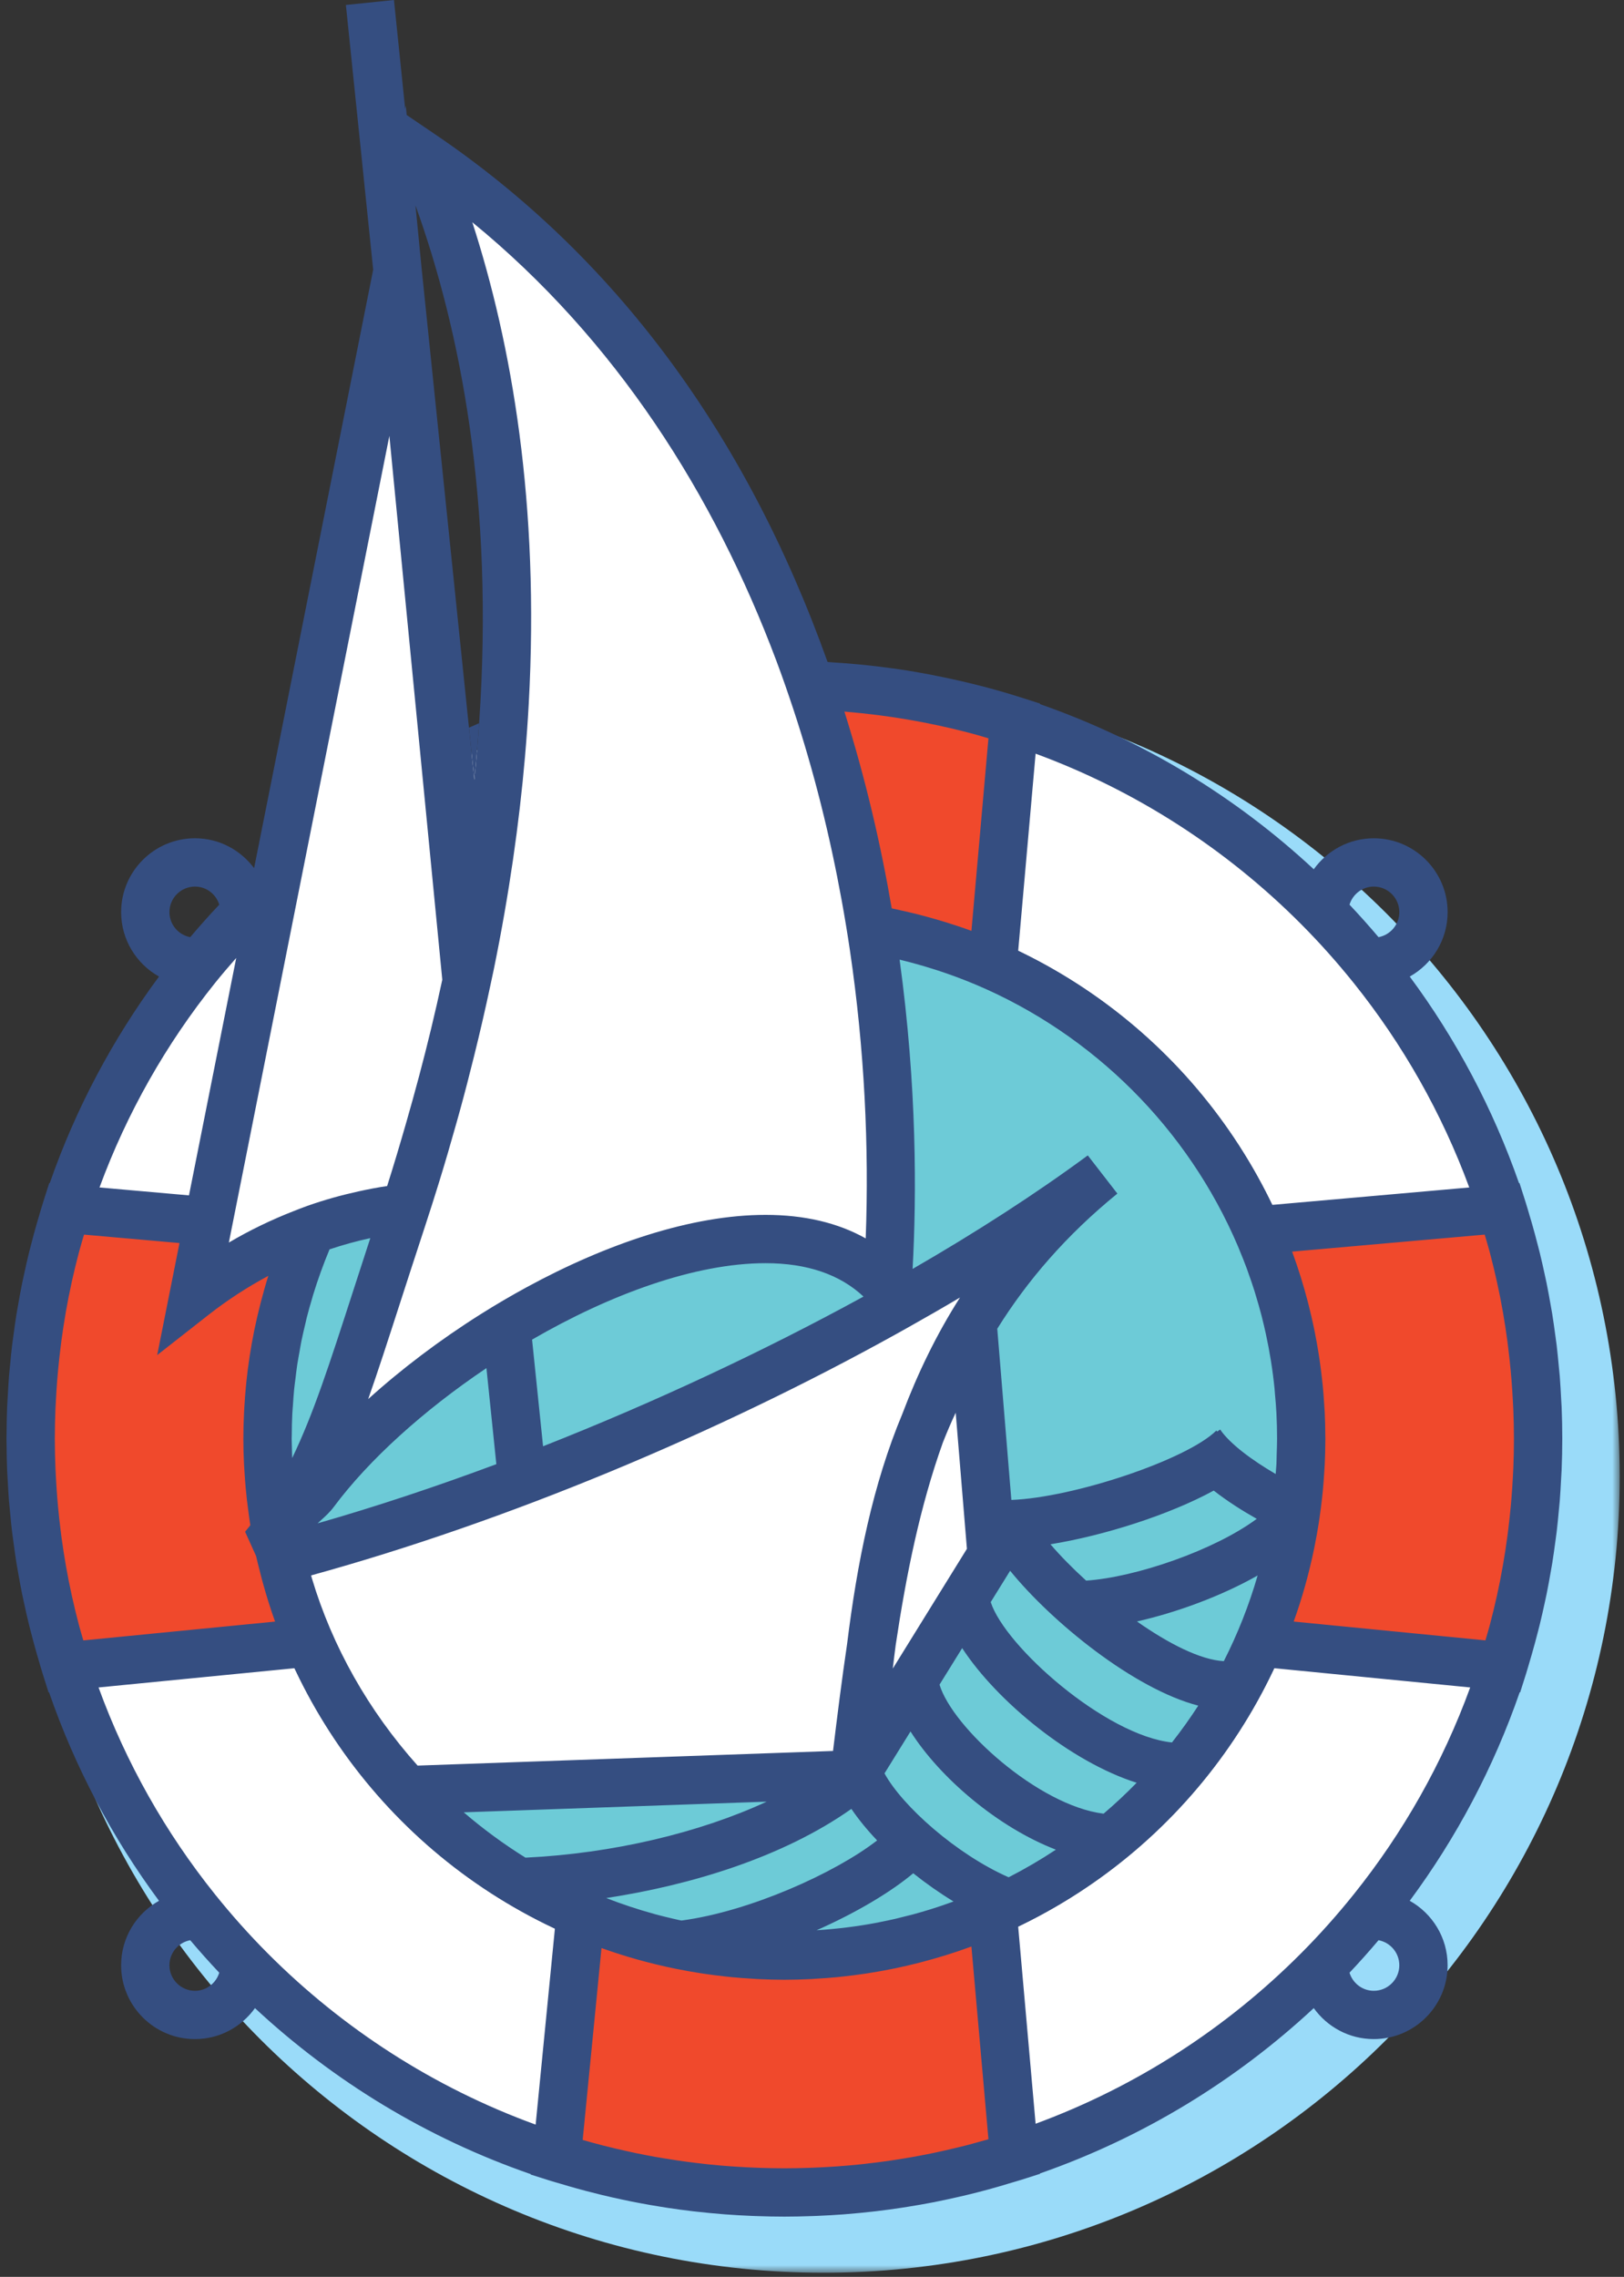 <?xml version="1.0" encoding="UTF-8" standalone="no"?>
<svg width="209px" height="293px" viewBox="0 0 209 293" version="1.1" xmlns="http://www.w3.org/2000/svg" xmlns:xlink="http://www.w3.org/1999/xlink">
    <rect x="0" y="0" width="209" height="293" fill="#333333" stroke="none"/>
    <!-- Generator: Sketch 3.8.3 (29802) - http://www.bohemiancoding.com/sketch -->
    <title>кораблик лого-final</title>
    <desc>Created with Sketch.</desc>
    <defs>
        <rect id="path-1" x="0.523" y="0.546" width="204.922" height="204.923"></rect>
    </defs>
    <g id="Page-1" stroke="none" stroke-width="1" fill="none" fill-rule="evenodd">
        <g id="кораблик-лого-final">
            <g id="Clipped" transform="translate(3, 87)">
                <mask id="mask-2" fill="white">
                    <use xlink:href="#path-1"></use>
                </mask>
                <g id="SVGID_1_"></g>
                <path d="M102.984,0.547 C46.393,0.547 0.523,46.418 0.523,103.008 C0.523,159.599 46.393,205.469 102.984,205.469 C159.575,205.469 205.445,159.599 205.445,103.008 C205.445,46.417 159.575,0.547 102.984,0.547 M102.984,32.747 C141.79,32.747 173.246,64.203 173.246,103.008 C173.246,141.815 141.79,173.27 102.984,173.27 C64.179,173.27 32.723,141.815 32.723,103.008 C32.723,64.203 64.179,32.747 102.984,32.747" id="Shape" fill="#9ADBF9" mask="url(#mask-2)"></path>
            </g>
            <path d="M100.945,88.137 C47.37,88.137 3.943,131.564 3.943,185.139 C3.943,238.714 47.37,282.141 100.945,282.141 C154.521,282.141 197.947,238.713 197.947,185.139 C197.947,131.565 154.521,88.137 100.945,88.137 M100.945,118.621 C64.207,118.621 34.428,148.401 34.428,185.139 C34.428,221.877 64.207,251.657 100.945,251.657 C137.683,251.657 167.464,221.877 167.464,185.139 C167.464,148.401 137.684,118.621 100.945,118.621" id="Shape" fill="#FFFFFF"></path>
            <circle id="Oval" stroke="#354E81" stroke-width="6.218" cx="100.945" cy="185.139" r="66.518"></circle>
            <path d="M71.645,277.633 C80.89,280.559 90.732,282.141 100.946,282.141 C111.265,282.141 121.204,280.523 130.532,277.54 L127.747,246.033 C119.549,249.647 110.483,251.658 100.946,251.658 C91.634,251.658 82.769,249.741 74.722,246.285 L71.645,277.633 L71.645,277.633 Z" id="Shape" fill="#F0492C"></path>
            <path d="M100.945,88.137 C90.731,88.137 80.888,89.72 71.643,92.646 L74.721,123.994 C82.768,120.538 91.632,118.621 100.945,118.621 C110.482,118.621 119.548,120.631 127.746,124.246 L130.531,92.739 C121.203,89.754 111.264,88.137 100.945,88.137" id="Shape" fill="#F0492C"></path>
            <path d="M193.438,214.442 C196.365,205.197 197.948,195.354 197.948,185.139 C197.948,174.821 196.331,164.883 193.347,155.555 L161.837,158.34 C165.451,166.54 167.462,175.604 167.462,185.139 C167.462,194.453 165.545,203.317 162.091,211.364 L193.438,214.442 L193.438,214.442 Z" id="Shape" fill="#F0492C"></path>
            <path d="M8.544,155.555 C5.56,164.883 3.944,174.821 3.944,185.139 C3.944,195.353 5.526,205.197 8.453,214.443 L39.8,211.365 C36.345,203.318 34.428,194.453 34.428,185.139 C34.428,175.603 36.439,166.538 40.052,158.34 L8.544,155.555 L8.544,155.555 Z" id="Shape" fill="#F0492C"></path>
            <path d="M100.945,118.621 C64.208,118.621 34.427,148.402 34.427,185.139 C34.427,221.876 64.208,251.657 100.945,251.657 C137.683,251.657 167.464,221.876 167.464,185.139 C167.464,148.402 137.684,118.621 100.945,118.621" id="Shape" fill="#6DCBD7"></path>
            <path d="M51.167,34.853 L62.911,155.557 C50.258,153.937 36.392,157.76 24.918,166.755 L51.167,34.853 L51.167,34.853 Z" id="Shape" fill="#FFFFFF"></path>
            <path d="M38.459,194.044 C39.143,193.339 39.931,192.782 40.476,192.049 C55.753,171.533 98.362,148.151 114.199,165.507 C117.238,120.958 105.446,54.582 54.276,19.872 C73.504,66.528 64.027,119.539 51.709,156.949 C45.743,175.07 43.598,182.999 39.237,191.307 C36.017,197.439 32.342,200.348 38.459,194.044" id="Shape" fill="#FFFFFF"></path>
            <path id="Shape"></path>
            <path d="M60.355,93.641 C60.79,93.447 61.223,93.251 61.661,93.064 C63.618,64.556 59.243,42.463 53.472,26.437 L54.248,34.411 L60.355,93.641 L60.355,93.641 Z" id="Shape"></path>
            <path d="M117.301,165.718 L116.806,172.976 L111.903,167.602 C108.846,164.252 104.343,162.553 98.519,162.553 C89.456,162.553 78.541,166.559 68.475,172.387 L70.361,190.68 L64.175,191.318 L62.601,176.054 C54.565,181.455 47.495,187.826 42.969,193.904 C42.445,194.608 41.858,195.134 41.34,195.599 C41.122,195.794 40.899,195.991 40.69,196.207 C39.363,197.574 38.276,198.736 37.547,199.565 L36.561,200.687 L35.019,200.674 L33.114,200.587 L31.543,197.112 L32.775,195.574 C33.392,194.805 34.987,192.709 36.483,189.859 C39.846,183.452 41.88,177.162 45.573,165.744 C46.211,163.77 46.904,161.632 47.655,159.33 C40.283,160.91 33.115,164.276 26.835,169.199 L20.23,174.377 L30.4,123.273 C29.467,124.337 28.543,125.41 27.657,126.515 C14.771,142.592 7.051,162.978 7.051,185.136 C7.051,207.294 14.771,227.679 27.656,243.756 C29.787,246.415 32.057,248.96 34.46,251.372 C51.471,268.446 74.995,279.029 100.944,279.029 C126.894,279.029 150.418,268.446 167.429,251.37 C169.831,248.959 172.1,246.415 174.231,243.757 C187.117,227.68 194.836,207.295 194.836,185.136 C194.836,162.977 187.115,142.591 174.23,126.514 C172.099,123.856 169.831,121.312 167.429,118.901 C152.122,103.537 131.543,93.434 108.668,91.562 C118.425,122.516 118.297,151.119 117.301,165.718 L117.301,165.718 Z" id="Shape"></path>
            <path d="M176.8,114.091 C175.324,114.091 174.087,115.076 173.674,116.418 C174.958,117.776 176.202,119.172 177.41,120.601 C178.93,120.313 180.084,118.98 180.084,117.377 C180.084,115.565 178.611,114.091 176.8,114.091 L176.8,114.091 Z" id="Shape"></path>
            <path d="M24.481,120.601 C25.689,119.172 26.933,117.776 28.217,116.417 C27.803,115.075 26.567,114.091 25.092,114.091 C23.28,114.091 21.807,115.565 21.807,117.377 C21.807,118.979 22.961,120.312 24.481,120.601 L24.481,120.601 Z" id="Shape"></path>
            <path d="M21.807,252.901 C21.807,254.713 23.281,256.186 25.092,256.186 C26.567,256.186 27.803,255.203 28.217,253.861 C26.932,252.503 25.688,251.106 24.48,249.677 C22.961,249.966 21.807,251.299 21.807,252.901 L21.807,252.901 Z" id="Shape"></path>
            <path d="M177.41,249.678 C176.203,251.107 174.958,252.502 173.674,253.861 C174.088,255.203 175.324,256.187 176.8,256.187 C178.612,256.187 180.084,254.713 180.084,252.902 C180.084,251.299 178.931,249.966 177.41,249.678 L177.41,249.678 Z" id="Shape"></path>
            <path d="M61.028,100.168 C61.041,100.162 61.053,100.156 61.066,100.15 C61.313,97.741 61.502,95.387 61.661,93.063 C61.223,93.251 60.79,93.446 60.355,93.64 L61.028,100.168 L61.028,100.168 Z" id="Shape" fill="#354E81"></path>
            <path d="M110.584,227.601 C112.198,207.051 114.489,186.893 125.281,171.688 L127.619,200.078 L110.584,227.601 L109.365,229.079" id="Shape" fill="#FFFFFF"></path>
            <path d="M109.975,228.339 C113.627,197.938 116.866,171.521 141.837,151.188 C113.172,172.338 70.723,191.467 36.224,200.542 C38.925,211.937 44.695,222.079 52.417,230.365 L109.975,228.339 L109.975,228.339 Z" id="Shape" fill="#FFFFFF"></path>
            <g id="Group">
                <path d="M122.994,181.795 C122.401,183.053 121.852,184.339 121.338,185.648 C118.422,193.805 116.647,202.51 115.272,211.692 C115.144,212.7 115.013,213.706 114.898,214.724 L124.438,199.312 L122.994,181.795 L122.994,181.795 Z" id="Shape"></path>
                <path d="M142.027,233.395 C143.506,232.134 144.924,230.806 146.281,229.416 C137.843,226.752 128.327,218.978 123.826,212.09 L120.913,216.789 C122.558,222.297 133.648,232.368 142.027,233.395 L142.027,233.395 Z" id="Shape"></path>
                <path d="M41.34,195.601 C41.186,195.739 41.032,195.886 40.88,196.032 C48.384,193.881 56.11,191.315 63.876,188.418 L62.602,176.056 C54.566,181.457 47.496,187.828 42.97,193.906 C42.446,194.609 41.858,195.136 41.34,195.601 L41.34,195.601 Z" id="Shape"></path>
                <path d="M98.519,162.554 C89.456,162.554 78.541,166.56 68.475,172.388 L69.89,186.114 C84.068,180.53 98.2,173.928 111.128,166.85 C108.104,164.01 103.879,162.554 98.519,162.554 L98.519,162.554 Z" id="Shape"></path>
                <path d="M161.85,202.746 C157.21,205.376 151.489,207.489 146.325,208.66 C150.356,211.489 154.473,213.602 157.5,213.769 C159.277,210.269 160.739,206.582 161.85,202.746 L161.85,202.746 Z" id="Shape"></path>
                <path d="M164.249,188.698 C164.255,188.595 164.267,188.493 164.272,188.39 C164.292,187.993 164.29,187.59 164.302,187.191 C164.323,186.507 164.353,185.825 164.353,185.138 C164.353,184.039 164.325,182.944 164.269,181.854 C164.226,181.003 164.153,180.16 164.076,179.318 C164.056,179.098 164.048,178.875 164.025,178.655 C163.784,176.291 163.411,173.966 162.916,171.685 C162.751,170.926 162.572,170.169 162.38,169.416 C162.369,169.376 162.361,169.335 162.351,169.295 C162.119,168.392 161.859,167.499 161.587,166.611 C161.55,166.488 161.518,166.365 161.48,166.242 C161.22,165.413 160.937,164.594 160.644,163.779 C160.581,163.601 160.522,163.421 160.456,163.243 C160.164,162.452 159.852,161.672 159.529,160.897 C159.45,160.708 159.376,160.517 159.296,160.328 C152.863,145.257 140.761,133.166 125.68,126.752 C125.6,126.718 125.519,126.686 125.438,126.652 C124.642,126.319 123.842,126.002 123.037,125.704 C122.764,125.602 122.488,125.504 122.214,125.407 C121.631,125.2 121.046,125 120.457,124.811 C119.978,124.658 119.5,124.507 119.019,124.365 C118.645,124.255 118.271,124.149 117.896,124.046 C117.266,123.872 116.635,123.702 116,123.548 C115.926,123.529 115.851,123.514 115.775,123.496 C118.017,139.816 117.964,153.866 117.448,163.295 C125.677,158.541 133.303,153.619 139.992,148.684 L143.801,153.597 C137.227,158.951 132.226,164.764 128.344,170.99 L130.158,193.021 C138.212,192.719 152.779,187.819 156.531,184.098 L156.65,184.219 L157.028,183.96 C158.304,185.822 161.148,187.918 164.174,189.685 C164.197,189.356 164.23,189.028 164.249,188.698 L164.249,188.698 Z" id="Shape"></path>
                <path d="M154.208,219.493 C145.883,217.321 135.353,208.726 129.998,202.136 L127.5,206.166 C129.326,211.864 142.257,223.33 150.825,224.23 C152.022,222.706 153.152,221.126 154.208,219.493 L154.208,219.493 Z" id="Shape"></path>
                <path d="M161.736,195.453 C159.994,194.473 158.016,193.235 156.198,191.816 C150.486,194.941 142.019,197.627 135.188,198.725 C136.421,200.174 138.001,201.785 139.778,203.402 C146.144,202.98 156.272,199.501 161.736,195.453 L161.736,195.453 Z" id="Shape"></path>
                <path d="M163.729,155.052 L189.084,152.811 C185.554,143.221 180.512,134.354 174.23,126.518 C172.099,123.86 169.831,121.316 167.429,118.905 C157.862,109.302 146.235,101.755 133.275,96.987 L131.033,122.357 C145.292,129.217 156.868,140.794 163.729,155.052 L163.729,155.052 Z" id="Shape"></path>
                <path d="M180.084,117.377 C180.084,115.565 178.611,114.091 176.8,114.091 C175.324,114.091 174.087,115.076 173.674,116.418 C174.958,117.776 176.202,119.172 177.41,120.601 C178.93,120.313 180.084,118.979 180.084,117.377 L180.084,117.377 Z" id="Shape"></path>
                <path d="M42.412,160.776 C41.612,162.695 40.909,164.644 40.304,166.617 C40.265,166.742 40.234,166.87 40.196,166.996 C39.94,167.849 39.697,168.704 39.478,169.566 C39.4,169.874 39.336,170.187 39.263,170.497 C39.099,171.186 38.934,171.874 38.794,172.569 C38.7,173.037 38.625,173.512 38.541,173.985 C38.443,174.534 38.336,175.081 38.253,175.633 C38.165,176.219 38.1,176.813 38.027,177.405 C37.972,177.856 37.905,178.304 37.859,178.758 C37.792,179.428 37.751,180.106 37.705,180.782 C37.679,181.167 37.639,181.55 37.62,181.936 C37.576,182.818 37.559,183.708 37.552,184.6 C37.551,184.781 37.539,184.959 37.539,185.14 C37.539,185.442 37.555,185.741 37.561,186.041 C37.568,186.575 37.581,187.107 37.602,187.637 C40.34,181.933 42.31,175.846 45.577,165.747 C46.215,163.773 46.908,161.635 47.659,159.333 C45.893,159.711 44.143,160.197 42.412,160.776 L42.412,160.776 Z" id="Shape"></path>
                <path d="M123.546,166.972 C121.394,168.254 119.187,169.517 116.956,170.771 C116.48,171.039 116.004,171.306 115.525,171.572 C92.213,184.526 65.118,195.824 40.037,202.734 C40.077,202.872 40.111,203.012 40.152,203.149 C42.768,211.88 47.41,220.119 53.744,227.208 L107.206,225.325 C107.767,220.685 108.345,216.093 109.016,211.561 C110.317,201.046 112.336,191.011 116.123,181.958 C118.083,176.778 120.488,171.766 123.546,166.972 L123.546,166.972 Z" id="Shape"></path>
                <path d="M59.681,233.221 C62.171,235.362 64.827,237.314 67.626,239.055 C78.821,238.519 90.007,235.86 98.664,231.849 L59.681,233.221 L59.681,233.221 Z" id="Shape"></path>
                <path d="M113.267,247.34 C113.92,247.211 114.573,247.076 115.219,246.927 C115.578,246.845 115.934,246.748 116.29,246.659 C116.693,246.558 117.098,246.464 117.498,246.356 C118.257,246.15 119.012,245.931 119.764,245.697 C119.771,245.695 119.778,245.693 119.784,245.691 C120.706,245.404 121.616,245.091 122.518,244.764 C122.583,244.74 122.648,244.718 122.713,244.695 C120.942,243.616 119.188,242.387 117.528,241.064 C114.643,243.486 110.178,246.146 105.092,248.397 C107.745,248.224 110.359,247.904 112.914,247.414 C113.032,247.392 113.148,247.363 113.267,247.34 L113.267,247.34 Z" id="Shape"></path>
                <path d="M84.443,246.369 C85.135,246.556 85.835,246.723 86.536,246.887 C86.801,246.949 87.066,247.013 87.332,247.072 C87.457,247.099 87.582,247.121 87.707,247.147 C96.528,245.973 107.515,241.008 112.88,236.836 C111.607,235.501 110.487,234.134 109.567,232.778 C100.733,239.017 88.85,242.603 78.016,244.252 C80.026,245.033 82.082,245.719 84.184,246.295 C84.271,246.318 84.356,246.346 84.443,246.369 L84.443,246.369 Z" id="Shape"></path>
                <path d="M117.177,222.813 L113.831,228.209 C116.133,232.421 123.098,238.627 129.807,241.579 C131.903,240.503 133.934,239.318 135.887,238.023 C128.45,235.164 120.972,228.799 117.177,222.813 L117.177,222.813 Z" id="Shape"></path>
                <path d="M118.397,252.55 C118.319,252.571 118.24,252.589 118.162,252.609 C117.172,252.862 116.177,253.092 115.176,253.3 C115.003,253.336 114.83,253.369 114.656,253.404 C113.745,253.586 112.829,253.75 111.91,253.895 C111.676,253.932 111.441,253.969 111.206,254.004 C110.337,254.132 109.465,254.242 108.59,254.337 C108.318,254.367 108.047,254.4 107.774,254.427 C106.897,254.512 106.017,254.576 105.134,254.628 C104.875,254.644 104.617,254.667 104.359,254.679 C103.225,254.734 102.088,254.767 100.946,254.767 C99.814,254.767 98.687,254.734 97.564,254.68 C97.294,254.667 97.027,254.645 96.758,254.628 C95.893,254.577 95.03,254.514 94.171,254.431 C93.888,254.404 93.608,254.371 93.326,254.341 C92.457,254.246 91.592,254.136 90.729,254.01 C90.499,253.976 90.268,253.942 90.038,253.906 C89.082,253.756 88.131,253.585 87.183,253.394 C87.059,253.37 86.935,253.347 86.811,253.322 C83.625,252.664 80.487,251.794 77.413,250.687 L74.99,275.38 C75.703,275.585 76.42,275.781 77.14,275.971 C77.262,276.002 77.383,276.037 77.506,276.069 C78.063,276.213 78.623,276.347 79.184,276.48 C79.576,276.574 79.968,276.665 80.361,276.752 C80.851,276.861 81.34,276.972 81.833,277.074 C82.665,277.246 83.497,277.41 84.333,277.559 C84.666,277.619 85.001,277.669 85.335,277.725 C85.98,277.833 86.625,277.937 87.272,278.032 C87.621,278.083 87.97,278.132 88.319,278.179 C89.079,278.281 89.84,278.374 90.602,278.458 C90.8,278.479 90.998,278.506 91.196,278.526 C92.165,278.626 93.136,278.71 94.11,278.779 C94.348,278.797 94.588,278.809 94.827,278.825 C95.613,278.876 96.4,278.917 97.188,278.948 C97.439,278.958 97.689,278.969 97.941,278.977 C98.941,279.008 99.943,279.029 100.946,279.029 C101.96,279.029 102.972,279.008 103.983,278.975 C104.231,278.967 104.478,278.956 104.725,278.947 C105.545,278.915 106.366,278.872 107.183,278.818 C107.394,278.803 107.605,278.793 107.816,278.777 C108.809,278.705 109.8,278.618 110.79,278.515 C110.985,278.494 111.179,278.469 111.374,278.448 C112.166,278.36 112.957,278.261 113.746,278.154 C114.051,278.112 114.355,278.07 114.659,278.025 C115.458,277.908 116.255,277.78 117.05,277.642 C117.306,277.598 117.561,277.555 117.816,277.509 C118.637,277.36 119.456,277.197 120.272,277.026 C120.688,276.939 121.102,276.847 121.515,276.754 C122.025,276.641 122.532,276.521 123.038,276.399 C123.502,276.287 123.967,276.177 124.428,276.058 C124.769,275.97 125.108,275.872 125.448,275.781 C126.038,275.622 126.627,275.458 127.213,275.287 L125.021,250.488 C122.843,251.293 120.632,251.972 118.397,252.55 L118.397,252.55 Z" id="Shape"></path>
                <path d="M177.41,249.678 C176.203,251.107 174.958,252.502 173.674,253.861 C174.088,255.203 175.324,256.187 176.8,256.187 C178.612,256.187 180.084,254.713 180.084,252.902 C180.084,251.299 178.931,249.966 177.41,249.678 L177.41,249.678 Z" id="Shape"></path>
                <path d="M37.913,214.674 L12.684,217.152 C16.219,226.864 21.307,235.837 27.657,243.759 C29.788,246.418 32.058,248.963 34.461,251.375 C44.107,261.057 55.847,268.647 68.935,273.409 L71.412,248.174 C56.72,241.262 44.825,229.366 37.913,214.674 L37.913,214.674 Z" id="Shape"></path>
                <path d="M194.699,180.251 C194.651,179.325 194.593,178.401 194.517,177.481 C194.486,177.086 194.45,176.691 194.413,176.297 C194.326,175.373 194.225,174.453 194.112,173.537 C194.071,173.204 194.033,172.872 193.989,172.54 C193.827,171.34 193.647,170.145 193.44,168.96 C193.436,168.933 193.432,168.905 193.427,168.877 C192.97,166.27 192.403,163.701 191.735,161.172 C191.715,161.096 191.694,161.022 191.673,160.946 C191.487,160.25 191.277,159.564 191.076,158.874 L166.293,161.064 C167.089,163.22 167.763,165.409 168.338,167.622 C168.376,167.768 168.41,167.915 168.447,168.062 C168.679,168.981 168.893,169.904 169.088,170.833 C169.137,171.064 169.182,171.297 169.228,171.529 C169.397,172.377 169.549,173.228 169.686,174.082 C169.732,174.373 169.778,174.663 169.821,174.955 C169.939,175.759 170.04,176.565 170.13,177.374 C170.167,177.706 170.207,178.037 170.239,178.37 C170.315,179.165 170.373,179.964 170.422,180.765 C170.443,181.101 170.472,181.436 170.488,181.774 C170.536,182.804 170.562,183.837 170.566,184.874 C170.566,184.962 170.573,185.049 170.573,185.137 C170.573,185.216 170.567,185.294 170.567,185.373 C170.563,186.408 170.537,187.44 170.488,188.468 C170.472,188.808 170.445,189.145 170.424,189.484 C170.375,190.275 170.319,191.064 170.243,191.85 C170.211,192.185 170.173,192.519 170.136,192.853 C170.047,193.662 169.945,194.468 169.827,195.272 C169.786,195.553 169.745,195.834 169.7,196.113 C169.558,197.009 169.397,197.902 169.221,198.79 C169.186,198.967 169.154,199.145 169.117,199.322 C168.461,202.49 167.594,205.612 166.494,208.67 L191.167,211.093 C191.338,210.497 191.521,209.907 191.682,209.307 C191.701,209.234 191.721,209.162 191.74,209.089 C192.069,207.846 192.374,206.594 192.651,205.332 C192.653,205.324 192.655,205.316 192.657,205.308 C193.21,202.793 193.657,200.239 194.003,197.654 C194.041,197.373 194.071,197.091 194.107,196.809 C194.227,195.851 194.332,194.889 194.422,193.922 C194.457,193.546 194.489,193.168 194.521,192.791 C194.596,191.863 194.655,190.931 194.704,189.996 C194.722,189.649 194.744,189.303 194.758,188.955 C194.809,187.688 194.841,186.416 194.841,185.138 C194.841,183.855 194.809,182.58 194.758,181.31 C194.74,180.958 194.717,180.605 194.699,180.251 L194.699,180.251 Z" id="Shape"></path>
                <path d="M115.988,117.167 C116.614,117.305 117.24,117.446 117.863,117.601 C118.206,117.687 118.547,117.777 118.887,117.868 C119.715,118.087 120.539,118.322 121.361,118.572 C121.493,118.613 121.626,118.651 121.757,118.692 C122.851,119.033 123.94,119.391 125.018,119.79 L127.208,95.013 C126.632,94.845 126.062,94.663 125.48,94.506 C125.4,94.484 125.32,94.462 125.239,94.441 C121.326,93.392 117.312,92.593 113.217,92.056 C112.987,92.026 112.756,91.999 112.526,91.971 C111.391,91.831 110.251,91.712 109.104,91.612 C108.96,91.6 108.816,91.586 108.671,91.574 C111.417,100.287 113.38,108.814 114.761,116.894 C115.173,116.977 115.578,117.077 115.988,117.167 L115.988,117.167 Z" id="Shape"></path>
                <path d="M131.034,247.922 L133.277,273.295 C146.237,268.526 157.863,260.977 167.43,251.373 C169.832,248.962 172.101,246.418 174.232,243.76 C180.583,235.836 185.67,226.864 189.206,217.151 L163.979,214.673 C157.154,229.183 145.475,240.974 131.034,247.922 L131.034,247.922 Z" id="Shape"></path>
                <path d="M24.481,120.601 C25.689,119.172 26.933,117.776 28.217,116.417 C27.803,115.075 26.567,114.091 25.092,114.091 C23.28,114.091 21.807,115.565 21.807,117.377 C21.807,118.979 22.961,120.312 24.481,120.601 L24.481,120.601 Z" id="Shape"></path>
                <path d="M37.803,155.847 C38.389,155.618 38.974,155.385 39.565,155.176 C41.727,154.412 43.923,153.801 46.136,153.315 C47.361,153.046 48.589,152.806 49.823,152.626 C50.685,149.906 51.481,147.235 52.242,144.588 C53.427,140.472 54.506,136.433 55.456,132.494 C55.978,130.329 56.466,128.191 56.92,126.08 L54.717,103.442 L54.062,96.713 L50.11,56.094 L40.262,105.58 L38.342,115.231 L30.551,154.379 L29.452,159.899 C32.145,158.308 34.943,156.964 37.803,155.847 L37.803,155.847 Z" id="Shape"></path>
                <path d="M60.355,93.641 L61.028,100.169 L61.048,100.358 C61.055,100.288 61.059,100.221 61.067,100.151 C61.314,97.742 61.503,95.388 61.662,93.064 C63.619,64.556 59.244,42.463 53.473,26.437 L54.249,34.411 L60.355,93.641 L60.355,93.641 Z" id="Shape"></path>
                <path d="M68.047,90.584 C67.925,92.812 67.764,95.079 67.564,97.385 C66.82,105.955 65.529,115.055 63.559,124.703 C63.423,125.371 63.271,126.051 63.128,126.724 C62.487,129.743 61.78,132.813 61.005,135.937 C60.433,138.241 59.836,140.565 59.187,142.927 C59.036,143.478 58.877,144.034 58.722,144.588 C58.026,147.064 57.3,149.562 56.517,152.101 C55.923,154.024 55.309,155.962 54.663,157.921 C54.609,158.084 54.56,158.234 54.508,158.395 C53.38,161.825 52.386,164.896 51.492,167.661 C49.903,172.572 48.613,176.561 47.386,180.042 C51.672,176.163 56.616,172.423 61.886,169.103 C63.812,167.889 65.783,166.734 67.781,165.647 C78.031,160.069 89.004,156.337 98.52,156.337 C103.514,156.337 107.828,157.353 111.412,159.366 C111.855,147.566 111.256,135.002 109.383,122.309 L109.383,122.305 C109.069,120.177 108.716,118.046 108.329,115.913 C108.329,115.911 108.328,115.909 108.328,115.908 C106.828,107.647 104.781,99.375 102.101,91.267 C102.1,91.265 102.1,91.263 102.099,91.261 C101.411,89.179 100.691,87.105 99.919,85.048 C99.918,85.046 99.917,85.044 99.916,85.041 C91.887,63.643 79.277,43.727 60.786,28.601 C65.854,44.267 69.461,64.858 68.047,90.584 L68.047,90.584 Z" id="Shape"></path>
                <path d="M33.807,203.611 C33.764,203.456 33.722,203.3 33.68,203.145 C33.547,202.646 33.419,202.146 33.298,201.645 C33.266,201.516 33.23,201.388 33.199,201.258 L32.959,200.244 L31.544,197.113 L32.216,196.275 C32.209,196.229 32.204,196.183 32.196,196.137 C32.113,195.613 32.045,195.084 31.973,194.555 C31.903,194.036 31.833,193.516 31.774,192.995 C31.716,192.481 31.665,191.966 31.618,191.45 C31.562,190.838 31.517,190.223 31.477,189.609 C31.45,189.183 31.419,188.759 31.399,188.331 C31.352,187.304 31.322,186.273 31.32,185.238 C31.32,185.204 31.318,185.172 31.318,185.138 C31.318,185.113 31.32,185.089 31.32,185.065 C31.321,184.008 31.352,182.956 31.4,181.907 C31.414,181.604 31.434,181.303 31.451,181.001 C31.5,180.17 31.563,179.342 31.64,178.517 C31.664,178.259 31.686,178.001 31.714,177.744 C31.943,175.568 32.275,173.411 32.707,171.277 C32.737,171.129 32.77,170.982 32.801,170.835 C32.997,169.901 33.212,168.972 33.446,168.047 C33.488,167.88 33.529,167.714 33.573,167.547 C33.867,166.419 34.18,165.296 34.532,164.182 C31.86,165.613 29.279,167.285 26.835,169.201 L20.23,174.379 L23.099,159.962 L10.812,158.876 C10.619,159.536 10.419,160.192 10.241,160.857 C10.208,160.98 10.174,161.102 10.141,161.224 C9.815,162.46 9.511,163.704 9.235,164.959 L9.235,164.961 C8.954,166.241 8.699,167.532 8.471,168.831 C8.449,168.956 8.432,169.081 8.411,169.206 C8.224,170.29 8.058,171.382 7.91,172.479 C7.857,172.871 7.812,173.263 7.764,173.655 C7.66,174.502 7.567,175.351 7.486,176.205 C7.443,176.657 7.403,177.11 7.366,177.563 C7.299,178.403 7.246,179.248 7.201,180.094 C7.178,180.52 7.15,180.946 7.134,181.372 C7.087,182.545 7.06,183.723 7.057,184.906 C7.057,184.983 7.053,185.06 7.053,185.137 C7.053,185.212 7.056,185.286 7.057,185.36 C7.059,186.543 7.087,187.72 7.134,188.892 C7.151,189.309 7.177,189.724 7.199,190.14 C7.244,190.998 7.299,191.854 7.367,192.706 C7.402,193.139 7.439,193.572 7.48,194.005 C7.564,194.901 7.663,195.792 7.772,196.68 C7.814,197.023 7.852,197.367 7.898,197.709 C8.241,200.263 8.683,202.787 9.228,205.272 C9.24,205.327 9.254,205.38 9.266,205.435 C9.536,206.651 9.828,207.858 10.144,209.056 C10.169,209.154 10.196,209.25 10.222,209.348 C10.379,209.934 10.557,210.512 10.725,211.094 L35.399,208.671 C34.799,207.004 34.274,205.314 33.807,203.611 L33.807,203.611 Z" id="Shape"></path>
                <path d="M30.401,123.276 C29.468,124.34 28.544,125.413 27.658,126.518 C21.377,134.354 16.336,143.22 12.805,152.81 L24.321,153.828 L30.401,123.276 L30.401,123.276 Z" id="Shape"></path>
                <path d="M21.807,252.901 C21.807,254.713 23.281,256.186 25.092,256.186 C26.567,256.186 27.803,255.203 28.217,253.861 C26.932,252.503 25.688,251.106 24.48,249.677 C22.961,249.966 21.807,251.299 21.807,252.901 L21.807,252.901 Z" id="Shape"></path>
                <path d="M200.974,181.084 C200.959,180.731 200.931,180.382 200.913,180.03 C200.863,179.044 200.809,178.059 200.731,177.076 C200.695,176.628 200.643,176.185 200.601,175.739 C200.519,174.854 200.435,173.97 200.33,173.089 C200.274,172.63 200.205,172.175 200.143,171.718 C200.027,170.851 199.908,169.985 199.769,169.122 C199.699,168.688 199.618,168.258 199.541,167.827 C199.386,166.939 199.227,166.052 199.047,165.168 C198.97,164.789 198.884,164.413 198.803,164.036 C198.602,163.098 198.392,162.163 198.163,161.231 C198.089,160.927 198.008,160.625 197.93,160.322 C197.673,159.314 197.404,158.31 197.115,157.31 C197.054,157.102 196.991,156.897 196.929,156.69 C196.724,155.996 196.529,155.299 196.308,154.609 L195.551,152.24 L195.486,152.246 C192.133,142.643 187.372,133.696 181.426,125.671 C184.331,124.044 186.302,120.939 186.302,117.379 C186.302,112.138 182.038,107.875 176.799,107.875 C173.616,107.875 170.801,109.453 169.075,111.862 C159.028,102.515 147.056,95.223 133.839,90.61 L133.846,90.538 L131.478,89.78 C127.932,88.645 124.328,87.733 120.684,87.007 C120.516,86.973 120.35,86.935 120.181,86.902 C118.681,86.607 117.169,86.343 115.646,86.118 C115.394,86.081 115.141,86.051 114.889,86.015 C113.746,85.855 112.599,85.713 111.446,85.592 C111.09,85.554 110.732,85.522 110.376,85.488 C109.301,85.387 108.222,85.303 107.138,85.237 C106.926,85.224 106.717,85.199 106.504,85.188 C95.992,55.752 79.031,32.909 56.021,17.301 L52.34,14.804 L52.224,13.614 L52.144,14.014 L50.7,0 L44.514,0.638 L48.027,34.705 L32.701,111.719 C30.967,109.393 28.209,107.873 25.092,107.873 C19.852,107.873 15.589,112.136 15.589,117.377 C15.589,120.937 17.559,124.042 20.464,125.669 C14.519,133.694 9.756,142.641 6.404,152.244 L6.34,152.238 L5.582,154.607 C5.362,155.294 5.168,155.988 4.963,156.679 C4.9,156.891 4.835,157.101 4.774,157.313 C4.488,158.3 4.223,159.296 3.966,160.296 C3.885,160.611 3.801,160.926 3.723,161.242 C3.5,162.15 3.297,163.065 3.098,163.981 C3.011,164.384 2.92,164.785 2.837,165.189 C2.666,166.033 2.514,166.885 2.364,167.736 C2.281,168.207 2.192,168.676 2.116,169.15 C1.987,169.951 1.878,170.759 1.768,171.566 C1.697,172.087 1.619,172.604 1.556,173.127 C1.462,173.909 1.39,174.697 1.314,175.484 C1.261,176.029 1.199,176.572 1.156,177.12 C1.092,177.929 1.051,178.744 1.006,179.558 C0.977,180.082 0.936,180.604 0.915,181.13 C0.872,182.211 0.856,183.298 0.848,184.388 C0.847,184.638 0.833,184.886 0.833,185.137 C0.833,185.359 0.845,185.578 0.847,185.799 C0.854,186.912 0.871,188.023 0.915,189.127 C0.935,189.633 0.974,190.133 1.001,190.637 C1.046,191.469 1.088,192.301 1.154,193.127 C1.196,193.651 1.254,194.17 1.303,194.692 C1.38,195.501 1.455,196.31 1.552,197.112 C1.612,197.609 1.684,198.101 1.751,198.595 C1.863,199.428 1.977,200.262 2.11,201.088 C2.181,201.532 2.263,201.972 2.34,202.413 C2.495,203.296 2.653,204.178 2.831,205.053 C2.907,205.427 2.99,205.798 3.07,206.171 C3.274,207.119 3.485,208.065 3.716,209.003 C3.788,209.295 3.864,209.586 3.938,209.877 C4.2,210.903 4.473,211.924 4.767,212.937 C4.824,213.134 4.883,213.33 4.941,213.527 C5.123,214.144 5.294,214.765 5.488,215.379 L6.248,217.781 L6.311,217.775 C9.667,227.476 14.464,236.51 20.462,244.607 C17.557,246.235 15.587,249.34 15.587,252.9 C15.587,258.14 19.85,262.404 25.09,262.404 C28.272,262.404 31.087,260.826 32.813,258.417 C42.927,267.827 54.984,275.175 68.308,279.783 L68.303,279.836 L70.705,280.596 C71.148,280.736 71.596,280.857 72.04,280.991 C72.405,281.101 72.771,281.209 73.138,281.315 C73.874,281.528 74.611,281.734 75.351,281.929 C76.039,282.111 76.73,282.287 77.424,282.455 C77.892,282.567 78.36,282.677 78.829,282.782 C79.662,282.97 80.499,283.15 81.34,283.318 C81.714,283.392 82.088,283.463 82.462,283.533 C83.318,283.693 84.179,283.843 85.043,283.98 C85.356,284.031 85.669,284.082 85.982,284.129 C87.039,284.288 88.1,284.431 89.168,284.557 C89.402,284.584 89.637,284.608 89.871,284.633 C90.882,284.745 91.896,284.843 92.915,284.924 C93.065,284.936 93.215,284.951 93.365,284.962 C94.497,285.048 95.636,285.11 96.778,285.157 C97.002,285.166 97.227,285.174 97.451,285.181 C98.611,285.221 99.773,285.248 100.943,285.248 C102.128,285.248 103.305,285.22 104.479,285.179 C104.695,285.172 104.91,285.165 105.125,285.156 C106.283,285.108 107.437,285.044 108.584,284.957 C108.731,284.945 108.879,284.932 109.026,284.919 C110.092,284.834 111.155,284.731 112.213,284.611 C112.393,284.591 112.572,284.574 112.753,284.552 C113.863,284.421 114.968,284.269 116.067,284.102 C116.336,284.061 116.604,284.018 116.873,283.974 C117.917,283.807 118.957,283.627 119.989,283.428 C120.21,283.385 120.429,283.339 120.649,283.295 C121.549,283.114 122.444,282.92 123.335,282.716 C123.723,282.627 124.11,282.538 124.497,282.445 C125.409,282.224 126.317,281.992 127.22,281.747 C127.726,281.609 128.23,281.463 128.734,281.317 C129.215,281.177 129.695,281.034 130.173,280.887 C130.607,280.755 131.044,280.636 131.476,280.498 L133.845,279.741 L133.841,279.692 C147.061,275.077 159.026,267.763 169.073,258.415 C170.799,260.824 173.614,262.402 176.797,262.402 C182.036,262.402 186.3,258.138 186.3,252.898 C186.3,249.338 184.329,246.233 181.425,244.605 C187.423,236.508 192.22,227.473 195.576,217.772 L195.638,217.778 L196.399,215.376 C196.595,214.757 196.767,214.132 196.951,213.51 C197.007,213.322 197.063,213.135 197.117,212.946 C197.414,211.92 197.691,210.889 197.955,209.854 C198.026,209.574 198.099,209.295 198.168,209.015 C198.402,208.057 198.619,207.096 198.825,206.132 C198.901,205.778 198.979,205.426 199.052,205.071 C199.236,204.164 199.401,203.254 199.559,202.342 C199.63,201.934 199.706,201.527 199.772,201.117 C199.914,200.236 200.036,199.352 200.154,198.467 C200.213,198.028 200.278,197.592 200.331,197.152 C200.437,196.262 200.523,195.37 200.605,194.477 C200.646,194.041 200.696,193.608 200.73,193.17 C200.808,192.193 200.862,191.213 200.911,190.232 C200.93,189.878 200.958,189.528 200.972,189.173 C201.026,187.829 201.056,186.483 201.056,185.133 C201.058,183.784 201.027,182.433 200.974,181.084 L200.974,181.084 Z M176.8,114.091 C178.612,114.091 180.084,115.565 180.084,117.377 C180.084,118.98 178.93,120.313 177.41,120.601 C176.202,119.173 174.958,117.777 173.674,116.418 C174.087,115.076 175.324,114.091 176.8,114.091 L176.8,114.091 Z M133.276,96.987 C146.236,101.755 157.863,109.302 167.43,118.905 C169.831,121.316 172.1,123.86 174.231,126.518 C180.512,134.354 185.554,143.221 189.085,152.811 L163.73,155.052 C156.869,140.794 145.292,129.218 131.035,122.357 L133.276,96.987 L133.276,96.987 Z M67.626,239.055 C64.827,237.314 62.17,235.362 59.681,233.221 L98.664,231.849 C90.008,235.859 78.821,238.519 67.626,239.055 L67.626,239.055 Z M109.567,232.778 C110.488,234.133 111.607,235.501 112.88,236.836 C107.515,241.008 96.528,245.973 87.707,247.147 C87.582,247.121 87.456,247.099 87.332,247.072 C87.066,247.013 86.801,246.949 86.536,246.887 C85.835,246.723 85.135,246.556 84.443,246.369 C84.357,246.346 84.271,246.318 84.185,246.295 C82.083,245.719 80.027,245.033 78.017,244.252 C88.851,242.604 100.733,239.018 109.567,232.778 L109.567,232.778 Z M117.528,241.064 C119.187,242.387 120.941,243.616 122.713,244.695 C122.648,244.718 122.583,244.74 122.518,244.764 C121.616,245.091 120.706,245.404 119.784,245.691 C119.778,245.693 119.771,245.695 119.764,245.697 C119.012,245.931 118.257,246.15 117.498,246.356 C117.098,246.463 116.693,246.558 116.29,246.659 C115.934,246.748 115.578,246.845 115.219,246.927 C114.573,247.076 113.92,247.211 113.267,247.34 C113.149,247.363 113.033,247.392 112.915,247.414 C110.359,247.904 107.746,248.225 105.093,248.397 C110.179,246.146 114.644,243.486 117.528,241.064 L117.528,241.064 Z M109.016,211.561 C108.345,216.093 107.767,220.685 107.206,225.325 L53.744,227.208 C47.41,220.12 42.768,211.881 40.152,203.149 C40.111,203.012 40.077,202.872 40.037,202.734 C65.118,195.825 92.213,184.526 115.525,171.572 C116.004,171.306 116.48,171.038 116.956,170.771 C119.186,169.517 121.394,168.253 123.546,166.972 C120.488,171.765 118.083,176.778 116.123,181.958 C112.336,191.011 110.316,201.046 109.016,211.561 L109.016,211.561 Z M37.6,187.636 C37.579,187.106 37.567,186.574 37.559,186.04 C37.552,185.74 37.537,185.44 37.537,185.139 C37.537,184.958 37.549,184.78 37.55,184.599 C37.557,183.708 37.573,182.818 37.618,181.935 C37.637,181.549 37.677,181.166 37.703,180.781 C37.749,180.105 37.79,179.427 37.857,178.757 C37.903,178.304 37.97,177.856 38.025,177.404 C38.097,176.812 38.162,176.218 38.251,175.632 C38.334,175.08 38.441,174.532 38.539,173.984 C38.623,173.512 38.698,173.037 38.792,172.568 C38.933,171.874 39.097,171.185 39.261,170.496 C39.335,170.186 39.399,169.873 39.476,169.565 C39.695,168.703 39.938,167.848 40.194,166.995 C40.232,166.869 40.263,166.741 40.302,166.616 C40.907,164.643 41.61,162.695 42.41,160.775 C44.141,160.196 45.891,159.71 47.655,159.332 C46.904,161.633 46.212,163.772 45.573,165.746 C42.308,175.845 40.338,181.932 37.6,187.636 L37.6,187.636 Z M62.602,176.056 L63.876,188.418 C56.11,191.315 48.384,193.881 40.88,196.032 C41.033,195.886 41.186,195.74 41.34,195.601 C41.858,195.136 42.445,194.609 42.969,193.906 C47.495,187.828 54.565,181.457 62.602,176.056 L62.602,176.056 Z M68.475,172.388 C78.541,166.56 89.456,162.554 98.519,162.554 C103.879,162.554 108.104,164.011 111.128,166.851 C98.199,173.929 84.067,180.53 69.89,186.115 L68.475,172.388 L68.475,172.388 Z M115.271,211.692 C116.646,202.51 118.421,193.805 121.337,185.648 C121.852,184.339 122.4,183.053 122.993,181.795 L124.436,199.312 L114.896,214.724 C115.013,213.706 115.144,212.7 115.271,211.692 L115.271,211.692 Z M123.826,212.09 C128.327,218.978 137.844,226.752 146.281,229.416 C144.925,230.806 143.506,232.134 142.027,233.395 C133.648,232.369 122.557,222.297 120.913,216.789 L123.826,212.09 L123.826,212.09 Z M127.5,206.166 L129.998,202.136 C135.352,208.726 145.883,217.321 154.208,219.493 C153.152,221.126 152.022,222.706 150.825,224.23 C142.257,223.33 129.326,211.864 127.5,206.166 L127.5,206.166 Z M135.188,198.726 C142.019,197.627 150.486,194.941 156.198,191.817 C158.016,193.235 159.994,194.473 161.736,195.454 C156.272,199.502 146.143,202.981 139.778,203.404 C138.002,201.786 136.422,200.175 135.188,198.726 L135.188,198.726 Z M146.324,208.66 C151.488,207.489 157.21,205.376 161.849,202.746 C160.739,206.582 159.277,210.268 157.498,213.769 C154.473,213.603 150.355,211.489 146.324,208.66 L146.324,208.66 Z M157.027,183.96 L156.649,184.219 L156.53,184.098 C152.778,187.82 138.211,192.719 130.157,193.021 L128.343,170.99 C132.225,164.764 137.226,158.951 143.8,153.597 L139.991,148.684 C133.303,153.619 125.677,158.541 117.447,163.295 C117.964,153.866 118.016,139.816 115.774,123.496 C115.849,123.514 115.924,123.53 115.999,123.548 C116.634,123.702 117.265,123.872 117.895,124.046 C118.27,124.15 118.644,124.255 119.018,124.365 C119.499,124.507 119.978,124.658 120.456,124.811 C121.045,125 121.63,125.2 122.213,125.407 C122.487,125.504 122.763,125.602 123.036,125.704 C123.842,126.002 124.641,126.319 125.437,126.652 C125.518,126.686 125.599,126.718 125.679,126.752 C140.76,133.166 152.863,145.257 159.295,160.328 C159.375,160.517 159.449,160.708 159.528,160.897 C159.85,161.672 160.163,162.453 160.455,163.243 C160.52,163.421 160.579,163.6 160.643,163.779 C160.936,164.594 161.219,165.413 161.479,166.242 C161.517,166.365 161.549,166.488 161.586,166.611 C161.857,167.498 162.117,168.391 162.35,169.295 C162.361,169.335 162.369,169.376 162.379,169.416 C162.571,170.169 162.75,170.925 162.915,171.685 C163.41,173.966 163.783,176.291 164.024,178.655 C164.046,178.875 164.055,179.097 164.075,179.318 C164.152,180.16 164.225,181.003 164.268,181.854 C164.324,182.944 164.352,184.039 164.352,185.138 C164.352,185.825 164.323,186.508 164.301,187.191 C164.288,187.59 164.29,187.992 164.271,188.39 C164.265,188.493 164.253,188.595 164.248,188.698 C164.229,189.028 164.196,189.356 164.173,189.685 C161.147,187.919 158.304,185.823 157.027,183.96 L157.027,183.96 Z M109.104,91.611 C110.25,91.711 111.391,91.83 112.526,91.97 C112.756,91.998 112.987,92.026 113.217,92.055 C117.313,92.592 121.326,93.39 125.239,94.44 C125.32,94.461 125.4,94.483 125.48,94.505 C126.061,94.662 126.631,94.844 127.208,95.012 L125.018,119.789 C123.94,119.391 122.851,119.032 121.757,118.691 C121.625,118.649 121.492,118.611 121.361,118.571 C120.54,118.321 119.715,118.086 118.887,117.867 C118.546,117.776 118.205,117.686 117.863,117.6 C117.24,117.445 116.614,117.304 115.988,117.166 C115.578,117.076 115.173,116.976 114.761,116.893 C113.38,108.812 111.417,100.286 108.671,91.573 C108.816,91.585 108.961,91.599 109.104,91.611 L109.104,91.611 Z M99.915,85.041 C99.916,85.043 99.917,85.045 99.918,85.048 C100.689,87.105 101.41,89.179 102.098,91.261 C102.099,91.263 102.099,91.265 102.1,91.267 C104.78,99.375 106.827,107.646 108.327,115.908 C108.327,115.909 108.328,115.911 108.328,115.913 C108.715,118.045 109.067,120.176 109.382,122.305 L109.382,122.309 C111.255,135.002 111.855,147.566 111.411,159.366 C107.827,157.353 103.514,156.337 98.519,156.337 C89.002,156.337 78.03,160.069 67.78,165.647 C65.782,166.734 63.812,167.889 61.885,169.103 C56.615,172.423 51.671,176.164 47.385,180.042 C48.613,176.561 49.903,172.572 51.491,167.661 C52.385,164.896 53.379,161.825 54.507,158.395 C54.56,158.234 54.609,158.084 54.662,157.921 C55.307,155.962 55.922,154.024 56.516,152.101 C57.299,149.562 58.025,147.064 58.721,144.588 C58.876,144.034 59.035,143.478 59.186,142.927 C59.835,140.565 60.433,138.241 61.004,135.937 C61.779,132.813 62.486,129.743 63.127,126.724 C63.27,126.051 63.421,125.37 63.558,124.703 C65.528,115.055 66.819,105.955 67.563,97.385 C67.763,95.079 67.924,92.812 68.046,90.584 C69.46,64.858 65.853,44.267 60.784,28.601 C79.276,43.727 91.886,63.643 99.915,85.041 L99.915,85.041 Z M61.661,93.063 C61.502,95.387 61.313,97.741 61.066,100.15 C61.059,100.22 61.055,100.287 61.047,100.357 L61.027,100.168 L60.354,93.64 L54.247,34.41 L53.471,26.436 C59.243,42.463 63.618,64.555 61.661,93.063 L61.661,93.063 Z M38.342,115.231 L40.262,105.58 L50.11,56.094 L54.062,96.713 L54.717,103.442 L56.92,126.08 C56.466,128.191 55.978,130.329 55.456,132.494 C54.506,136.433 53.427,140.472 52.242,144.588 C51.481,147.235 50.685,149.906 49.823,152.626 C48.59,152.806 47.361,153.046 46.136,153.315 C43.923,153.8 41.726,154.412 39.565,155.176 C38.974,155.385 38.389,155.618 37.803,155.847 C34.943,156.965 32.145,158.308 29.453,159.899 L30.552,154.379 L38.342,115.231 L38.342,115.231 Z M25.092,114.091 C26.568,114.091 27.804,115.075 28.217,116.417 C26.933,117.775 25.688,119.172 24.481,120.601 C22.961,120.313 21.807,118.98 21.807,117.377 C21.807,115.565 23.281,114.091 25.092,114.091 L25.092,114.091 Z M27.658,126.518 C28.544,125.413 29.468,124.34 30.401,123.276 L24.321,153.828 L12.805,152.81 C16.336,143.22 21.377,134.354 27.658,126.518 L27.658,126.518 Z M10.222,209.35 C10.196,209.252 10.169,209.156 10.144,209.058 C9.828,207.86 9.535,206.653 9.266,205.437 C9.254,205.382 9.241,205.329 9.228,205.274 C8.683,202.789 8.241,200.265 7.898,197.711 C7.852,197.369 7.814,197.025 7.772,196.682 C7.663,195.794 7.564,194.903 7.48,194.007 C7.439,193.574 7.402,193.141 7.367,192.708 C7.299,191.856 7.244,191 7.199,190.142 C7.177,189.726 7.151,189.31 7.134,188.894 C7.088,187.722 7.06,186.545 7.057,185.362 C7.057,185.288 7.053,185.214 7.053,185.139 C7.053,185.062 7.057,184.985 7.057,184.908 C7.06,183.725 7.087,182.547 7.134,181.374 C7.151,180.948 7.178,180.522 7.201,180.096 C7.246,179.25 7.299,178.406 7.366,177.565 C7.403,177.111 7.443,176.659 7.486,176.207 C7.567,175.353 7.66,174.504 7.764,173.657 C7.812,173.265 7.857,172.872 7.91,172.481 C8.058,171.384 8.224,170.293 8.411,169.208 C8.432,169.083 8.449,168.958 8.471,168.833 C8.7,167.534 8.954,166.243 9.235,164.963 L9.235,164.961 C9.511,163.706 9.815,162.461 10.141,161.226 C10.173,161.103 10.208,160.981 10.241,160.859 C10.419,160.193 10.619,159.537 10.812,158.878 L23.099,159.964 L20.23,174.381 L26.835,169.203 C29.279,167.287 31.86,165.615 34.532,164.184 C34.18,165.298 33.867,166.421 33.573,167.549 C33.53,167.715 33.489,167.882 33.446,168.049 C33.212,168.973 32.997,169.903 32.801,170.837 C32.77,170.984 32.737,171.131 32.707,171.279 C32.275,173.413 31.943,175.57 31.714,177.746 C31.687,178.003 31.665,178.262 31.64,178.519 C31.562,179.345 31.499,180.172 31.451,181.003 C31.433,181.305 31.413,181.606 31.4,181.909 C31.352,182.958 31.321,184.01 31.32,185.067 C31.32,185.091 31.318,185.115 31.318,185.14 C31.318,185.174 31.32,185.206 31.32,185.24 C31.321,186.275 31.351,187.305 31.399,188.333 C31.419,188.761 31.45,189.185 31.477,189.611 C31.517,190.226 31.562,190.84 31.618,191.452 C31.665,191.969 31.716,192.484 31.774,192.997 C31.833,193.518 31.902,194.038 31.973,194.557 C32.045,195.085 32.112,195.614 32.196,196.139 C32.203,196.185 32.208,196.231 32.216,196.277 L31.544,197.115 L32.959,200.246 L33.199,201.26 C33.23,201.389 33.266,201.517 33.298,201.647 C33.42,202.148 33.548,202.648 33.68,203.147 C33.722,203.302 33.764,203.458 33.807,203.613 C34.274,205.317 34.799,207.006 35.399,208.675 L10.725,211.098 C10.557,210.514 10.378,209.936 10.222,209.35 L10.222,209.35 Z M25.092,256.187 C23.28,256.187 21.807,254.713 21.807,252.902 C21.807,251.299 22.961,249.966 24.48,249.678 C25.688,251.107 26.933,252.503 28.217,253.862 C27.804,255.203 26.567,256.187 25.092,256.187 L25.092,256.187 Z M68.935,273.409 C55.847,268.647 44.106,261.056 34.461,251.375 C32.058,248.963 29.789,246.418 27.657,243.759 C21.307,235.836 16.219,226.863 12.684,217.152 L37.913,214.674 C44.825,229.366 56.72,241.262 71.413,248.174 L68.935,273.409 L68.935,273.409 Z M125.446,275.782 C125.106,275.874 124.767,275.971 124.426,276.059 C123.965,276.178 123.5,276.288 123.036,276.4 C122.529,276.522 122.022,276.642 121.513,276.755 C121.1,276.849 120.686,276.941 120.27,277.027 C119.454,277.198 118.635,277.361 117.814,277.51 C117.559,277.556 117.304,277.599 117.048,277.643 C116.253,277.781 115.456,277.909 114.657,278.026 C114.353,278.071 114.049,278.113 113.744,278.155 C112.955,278.262 112.164,278.361 111.372,278.449 C111.177,278.47 110.983,278.496 110.788,278.516 C109.799,278.619 108.808,278.705 107.814,278.778 C107.603,278.794 107.392,278.804 107.181,278.819 C106.364,278.873 105.543,278.916 104.723,278.948 C104.476,278.958 104.229,278.969 103.981,278.976 C102.97,279.008 101.958,279.03 100.944,279.03 C99.941,279.03 98.939,279.009 97.939,278.978 C97.688,278.97 97.437,278.958 97.186,278.949 C96.398,278.918 95.611,278.877 94.825,278.826 C94.586,278.81 94.346,278.798 94.108,278.78 C93.134,278.711 92.163,278.627 91.194,278.527 C90.995,278.506 90.798,278.48 90.6,278.459 C89.838,278.375 89.077,278.281 88.317,278.18 C87.967,278.132 87.618,278.083 87.27,278.033 C86.623,277.938 85.978,277.835 85.333,277.726 C84.999,277.67 84.664,277.62 84.331,277.56 C83.495,277.411 82.663,277.247 81.831,277.075 C81.338,276.972 80.849,276.862 80.359,276.753 C79.966,276.665 79.574,276.574 79.182,276.481 C78.621,276.348 78.061,276.213 77.504,276.07 C77.381,276.039 77.26,276.004 77.138,275.972 C76.418,275.783 75.701,275.586 74.988,275.381 L77.411,250.688 C80.485,251.794 83.623,252.665 86.809,253.323 C86.933,253.348 87.057,253.371 87.181,253.395 C88.129,253.585 89.08,253.756 90.036,253.907 C90.266,253.943 90.496,253.977 90.727,254.011 C91.589,254.137 92.455,254.247 93.324,254.342 C93.606,254.372 93.886,254.404 94.169,254.432 C95.028,254.515 95.891,254.578 96.756,254.629 C97.025,254.646 97.292,254.668 97.562,254.681 C98.686,254.735 99.812,254.768 100.944,254.768 C102.087,254.768 103.223,254.735 104.357,254.68 C104.616,254.668 104.874,254.645 105.132,254.629 C106.015,254.577 106.895,254.513 107.772,254.428 C108.045,254.402 108.316,254.368 108.588,254.338 C109.463,254.243 110.335,254.133 111.204,254.005 C111.439,253.97 111.674,253.933 111.908,253.896 C112.827,253.75 113.743,253.586 114.654,253.405 C114.828,253.37 115.001,253.337 115.174,253.301 C116.175,253.093 117.17,252.863 118.16,252.61 C118.238,252.59 118.317,252.572 118.395,252.551 C120.629,251.973 122.84,251.294 125.016,250.49 L127.208,275.289 C126.625,275.459 126.036,275.623 125.446,275.782 L125.446,275.782 Z M129.807,241.58 C123.098,238.628 116.133,232.422 113.831,228.21 L117.177,222.814 C120.972,228.799 128.45,235.165 135.887,238.025 C133.934,239.319 131.902,240.504 129.807,241.58 L129.807,241.58 Z M176.8,256.187 C175.324,256.187 174.088,255.203 173.674,253.861 C174.958,252.503 176.203,251.107 177.41,249.678 C178.931,249.966 180.084,251.299 180.084,252.902 C180.084,254.713 178.611,256.187 176.8,256.187 L176.8,256.187 Z M174.232,243.76 C172.101,246.418 169.833,248.962 167.43,251.373 C157.863,260.977 146.237,268.526 133.277,273.295 L131.034,247.922 C145.474,240.974 157.154,229.183 163.979,214.673 L189.206,217.151 C185.671,226.863 180.583,235.836 174.232,243.76 L174.232,243.76 Z M194.755,188.957 C194.741,189.304 194.719,189.651 194.701,189.998 C194.652,190.934 194.594,191.866 194.518,192.793 C194.487,193.17 194.455,193.548 194.419,193.924 C194.328,194.891 194.224,195.853 194.104,196.811 C194.069,197.093 194.039,197.374 194,197.656 C193.654,200.241 193.207,202.795 192.654,205.31 C192.652,205.318 192.65,205.326 192.648,205.334 C192.371,206.596 192.066,207.849 191.737,209.091 C191.718,209.164 191.698,209.236 191.679,209.309 C191.519,209.909 191.335,210.499 191.164,211.095 L166.491,208.672 C167.591,205.614 168.458,202.493 169.114,199.324 C169.151,199.147 169.183,198.969 169.218,198.792 C169.395,197.903 169.556,197.011 169.697,196.115 C169.742,195.836 169.783,195.555 169.824,195.274 C169.941,194.47 170.044,193.664 170.133,192.855 C170.17,192.521 170.208,192.187 170.24,191.852 C170.315,191.066 170.372,190.277 170.421,189.486 C170.442,189.147 170.47,188.811 170.485,188.47 C170.534,187.442 170.56,186.41 170.564,185.375 C170.564,185.296 170.57,185.218 170.57,185.139 C170.57,185.051 170.563,184.964 170.563,184.876 C170.559,183.839 170.533,182.806 170.485,181.776 C170.468,181.438 170.44,181.104 170.419,180.767 C170.37,179.967 170.313,179.168 170.236,178.372 C170.204,178.039 170.164,177.708 170.127,177.376 C170.037,176.567 169.937,175.76 169.818,174.957 C169.775,174.665 169.729,174.374 169.683,174.084 C169.546,173.23 169.394,172.378 169.225,171.531 C169.179,171.299 169.134,171.066 169.085,170.835 C168.891,169.907 168.677,168.983 168.444,168.064 C168.407,167.918 168.373,167.77 168.335,167.624 C167.76,165.411 167.086,163.222 166.29,161.066 L191.073,158.876 C191.274,159.565 191.484,160.251 191.67,160.948 C191.691,161.023 191.712,161.098 191.732,161.174 C192.4,163.703 192.967,166.272 193.424,168.879 C193.429,168.907 193.433,168.935 193.437,168.962 C193.644,170.147 193.824,171.341 193.986,172.542 C194.03,172.874 194.068,173.206 194.109,173.539 C194.222,174.455 194.323,175.375 194.41,176.299 C194.447,176.693 194.483,177.088 194.514,177.483 C194.589,178.402 194.648,179.326 194.696,180.253 C194.714,180.607 194.737,180.959 194.752,181.313 C194.803,182.584 194.835,183.858 194.835,185.141 C194.838,186.418 194.806,187.689 194.755,188.957 L194.755,188.957 Z" id="Shape" fill="#354E81"></path>
            </g>
        </g>
    </g>
</svg>